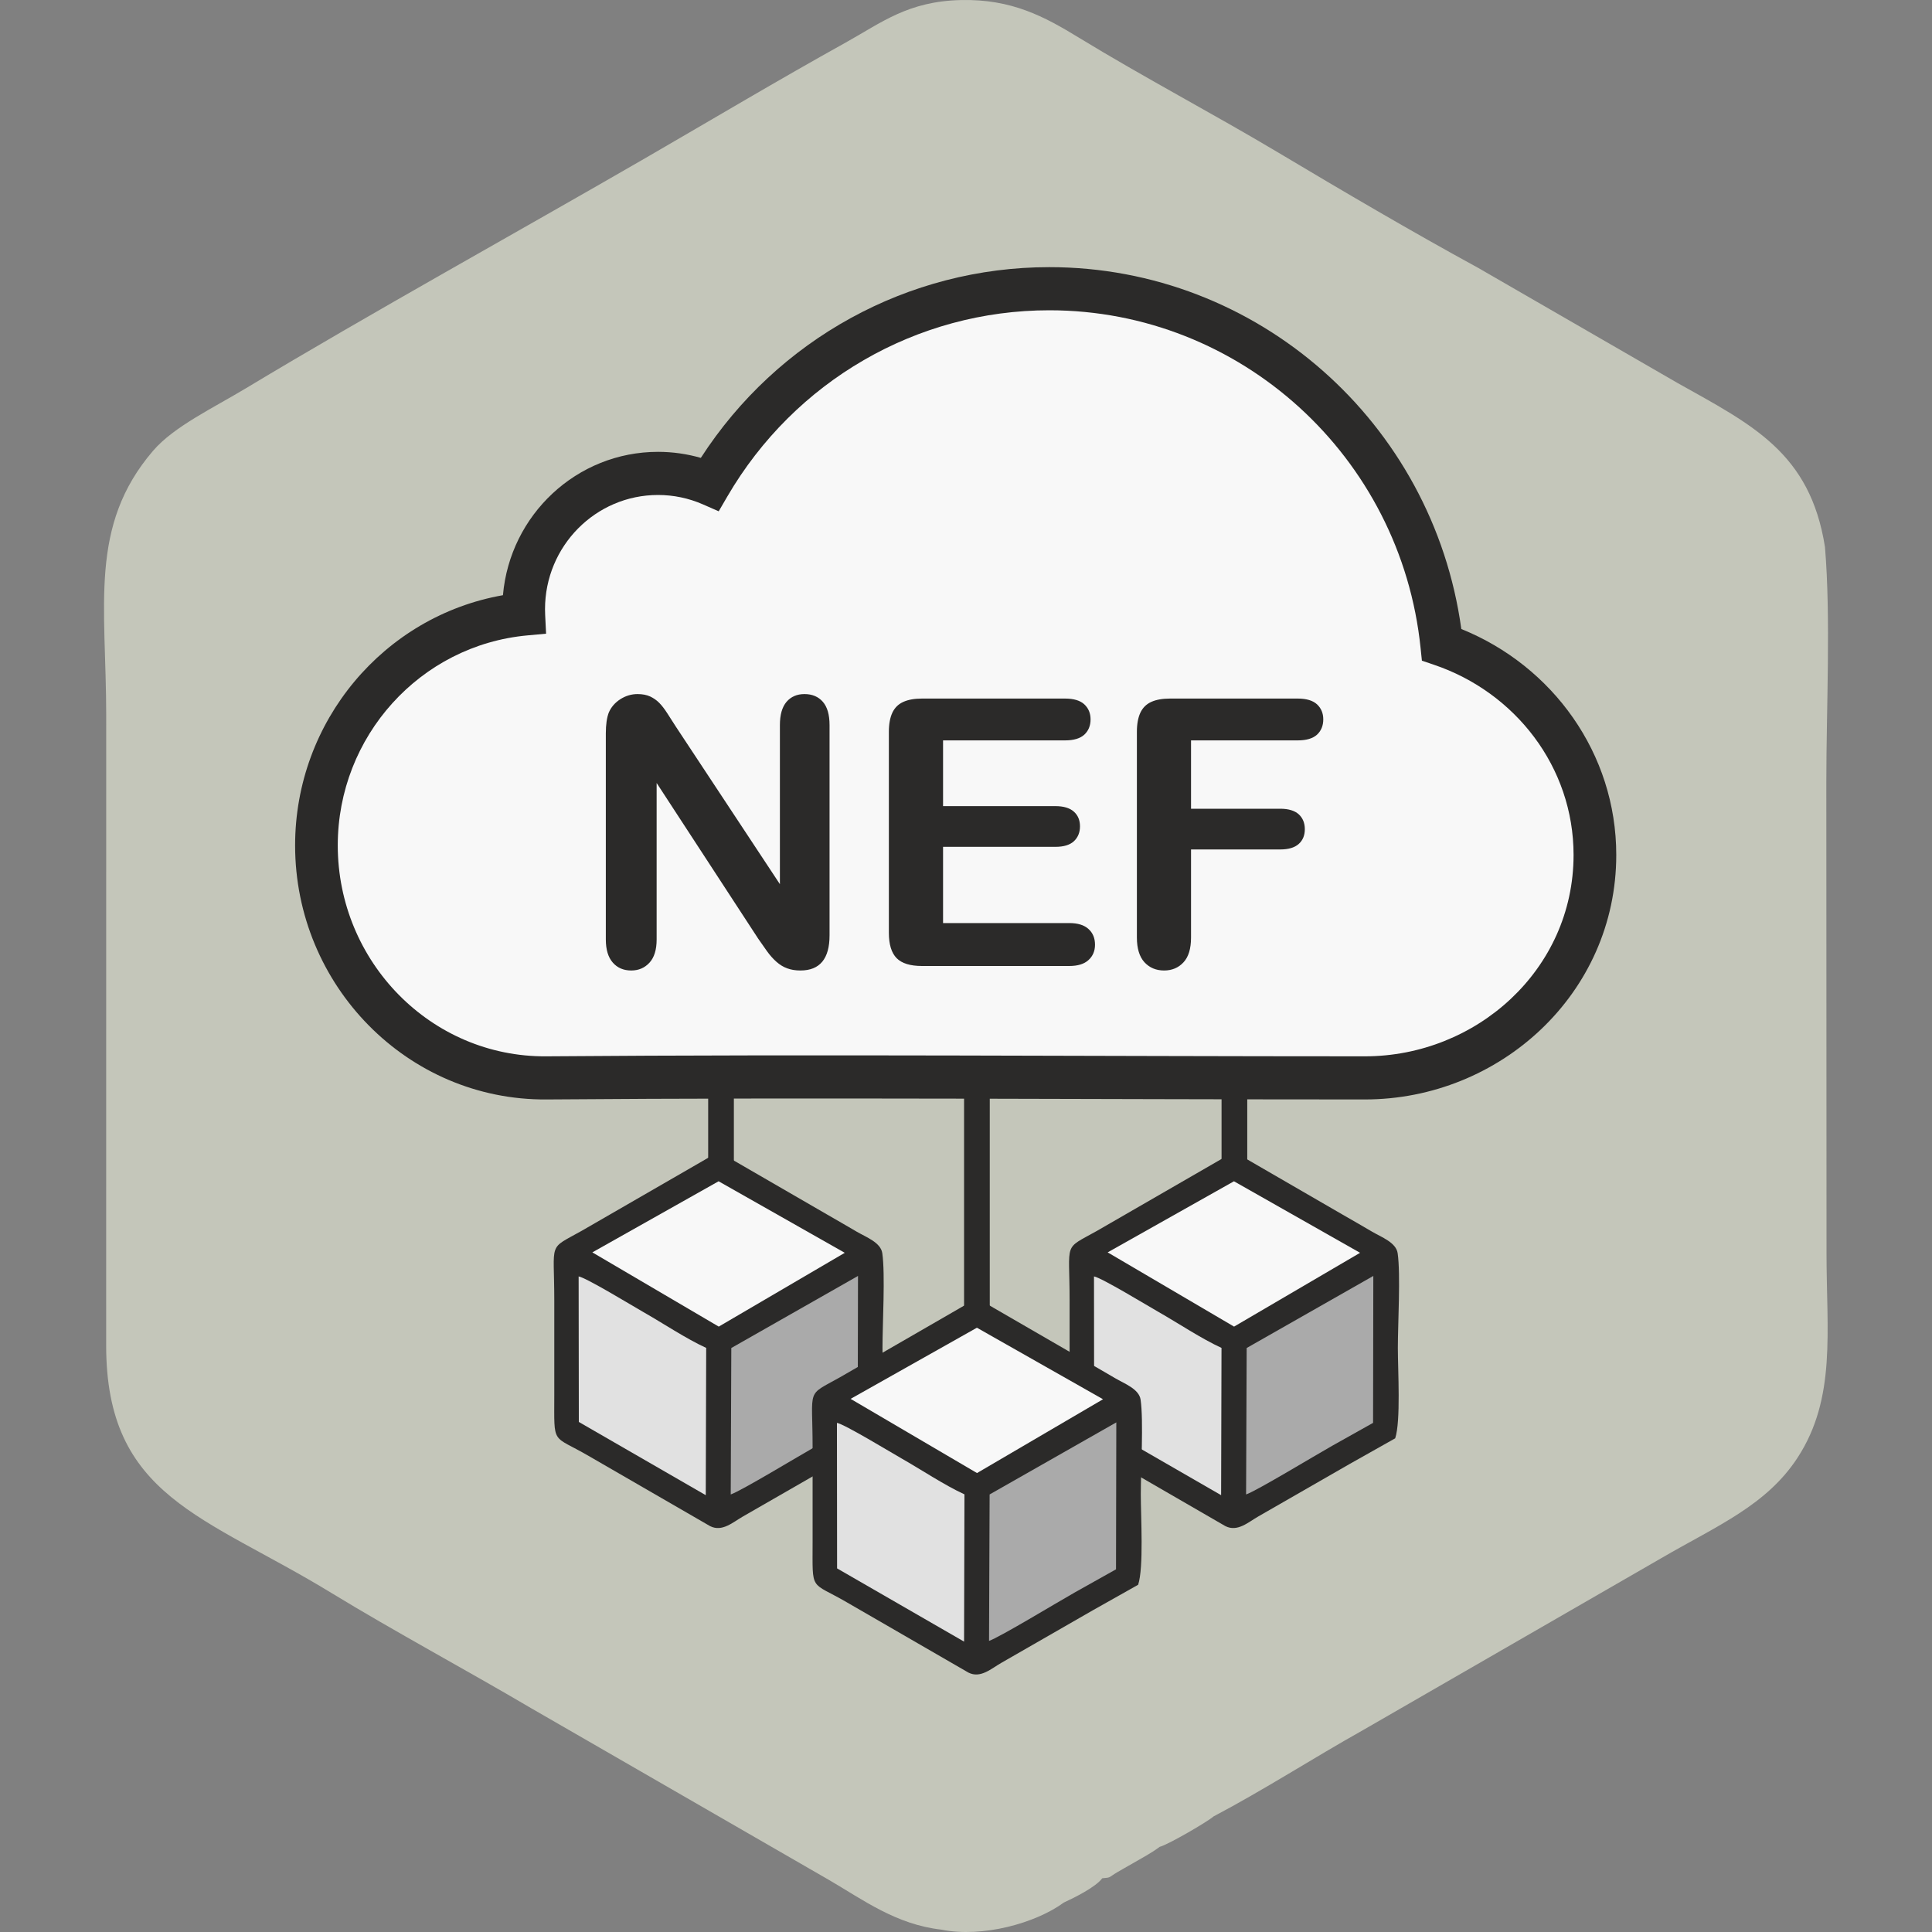 <?xml version="1.0" encoding="UTF-8"?>
<!DOCTYPE svg PUBLIC "-//W3C//DTD SVG 1.1//EN" "http://www.w3.org/Graphics/SVG/1.1/DTD/svg11.dtd">
<!-- Creator: CorelDRAW 2019 (64-Bit) -->
<svg xmlns="http://www.w3.org/2000/svg" xml:space="preserve" width="400px" height="400px" version="1.1" style="shape-rendering:geometricPrecision; text-rendering:geometricPrecision; image-rendering:optimizeQuality; fill-rule:evenodd; clip-rule:evenodd"
viewBox="0 0 400 400"
 xmlns:xlink="http://www.w3.org/1999/xlink">
 <rect x="0" y="0" width="400" height="400" fill="#808080" stroke="none"/>
 <defs>
  <style type="text/css">
   <![CDATA[
    .fil1 {fill:#2B2A29}
    .fil4 {fill:#AAAAAA}
    .fil0 {fill:#C4C6BA}
    .fil3 {fill:#E1E1E1}
    .fil2 {fill:#F8F8F8}
    .fil5 {fill:#2B2A29;fill-rule:nonzero}
   ]]>
  </style>
 </defs>
 <g id="Layer_x0020_1">
  <path class="fil0" d="M240.09 382.37c1.78,-0.45 10.01,-5.26 11.15,-6.29 10.54,-5.56 20.52,-12.02 30.91,-17.85l61.82 -35.64c11.56,-6.72 21.79,-10.93 28.23,-20.84 8,-12.33 5.96,-26.07 5.96,-42.34l-0.04 -97.46c0,-15.2 0.95,-34.07 -0.28,-48.7 -3.08,-19.58 -15.12,-25.31 -30.53,-33.96l-41.31 -23.85c-13.87,-7.57 -27.96,-15.86 -41.33,-23.84 -13.65,-8.14 -27.68,-15.49 -41.36,-23.84 -7.06,-4.31 -13.85,-7.99 -24.35,-7.75 -10.97,0.25 -16.41,4.65 -23.92,8.83 -14.04,7.8 -27.22,15.67 -41.35,23.85 -26.45,15.3 -57.07,32.22 -82.68,47.64 -6.92,4.17 -15.01,7.98 -19.31,12.99 -13.36,15.56 -9.71,32.02 -9.71,54.79l-0.01 130.33c-0.05,31.56 20.39,35.33 46.61,51.35 13.08,7.98 27.74,15.84 41.32,23.84l61.82 35.65c7.01,4.09 13.81,9.17 23.16,10.23 8.51,1.74 19.61,-1.37 25.35,-5.6 2.25,-1.04 6.62,-3.21 7.96,-5.03 1.95,-0.18 1.18,-0.11 3.16,-1.28 1.2,-0.72 1.74,-0.98 2.95,-1.69 2.18,-1.28 4.09,-2.25 5.78,-3.54z"/>
  <path class="fil1" d="M145.1 94.8c15.87,-24.57 42.91,-39.49 72.15,-39.49 43.03,0 79.41,32.13 85.3,74.92 18.93,7.65 32.08,25.79 32.08,46.77 0,28.75 -24.14,50.63 -52.04,50.63 -56.47,0 -112.93,-0.45 -169.4,0l-0.01 0c-28.81,0.23 -52.08,-23.59 -52.08,-52.6 0,-25.7 18.37,-47.46 43.03,-51.8 1.45,-16.63 15.27,-29.68 32.11,-29.68 3,0 5.98,0.42 8.86,1.25z"/>
  <path class="fil2" d="M145.54 104.43c-2.94,-1.29 -6.1,-1.95 -9.3,-1.95 -12.93,0 -23.4,10.59 -23.4,23.65 0,0.39 0.01,0.79 0.03,1.18l0.19 3.89 -3.84 0.35c-22.23,2.02 -39.29,20.92 -39.29,43.48 0,24.06 19.28,43.86 43.18,43.67l0.02 0c56.48,-0.45 112.97,0 169.46,0 23.05,0 43.2,-17.92 43.2,-41.7 0,-18.2 -12.08,-33.69 -28.94,-39.38l-2.46 -0.83 -0.27 -2.6c-4.07,-39.72 -37.33,-69.95 -76.87,-69.95 -27.49,0 -52.74,14.67 -66.65,38.53l-1.8 3.09 -3.26 -1.43z"/>
  <polygon class="fil1" points="252.91,266.3 252.91,225.58 258.23,225.58 258.23,266.3 "/>
  <path class="fil1" d="M288.86 297.79c1.18,-3.58 0.55,-14.03 0.55,-18.73 0,-4.99 0.59,-15.21 -0.04,-19.59 -0.32,-2.23 -3.36,-3.33 -5.29,-4.46 -2.1,-1.22 -4.08,-2.39 -6.22,-3.6l-18.88 -10.93c-3.53,-2.07 -3.29,-2.18 -6.97,-0.01l-24.88 14.36c-7.1,3.99 -5.68,1.95 -5.68,14.42 0,6.54 0,13.08 0,19.63 0,10.56 -0.59,8.06 7.13,12.56l25.13 14.53c2.52,1.27 4.73,-0.83 6.85,-2.03l18.94 -10.88 9.36 -5.27z"/>
  <polygon class="fil2" points="229.33,259.29 255.5,274.66 281.59,259.38 255.48,244.57 "/>
  <path class="fil3" d="M226.53 294.4l26.29 15.16 0.08 -30.49c-4.17,-1.91 -8.97,-5.13 -13,-7.42 -2.2,-1.25 -11.84,-7.12 -13.4,-7.38l0.03 30.13z"/>
  <path class="fil4" d="M258.11 279.09l-0.12 30.32c2.22,-0.77 13.98,-7.9 17.8,-10.06l8.49 -4.76 0.05 -30.42 -26.22 14.92z"/>
  <polygon class="fil1" points="199.6,289.93 199.6,225.58 204.92,225.58 204.92,289.93 "/>
  <polygon class="fil1" points="146.62,266.3 146.62,225.58 151.94,225.58 151.94,266.3 "/>
  <path class="fil1" d="M182.17 297.79c1.18,-3.58 0.54,-14.03 0.54,-18.73 0,-4.99 0.59,-15.21 -0.04,-19.59 -0.31,-2.23 -3.35,-3.33 -5.29,-4.46 -2.1,-1.22 -4.08,-2.39 -6.21,-3.6l-18.89 -10.93c-3.53,-2.07 -3.29,-2.18 -6.97,-0.01l-24.88 14.36c-7.1,3.99 -5.67,1.95 -5.67,14.42 0,6.54 0,13.08 0,19.63 0,10.56 -0.59,8.06 7.12,12.56l25.14 14.53c2.52,1.27 4.73,-0.83 6.85,-2.03l18.93 -10.88 9.37 -5.27z"/>
  <polygon class="fil2" points="122.64,259.29 148.81,274.66 174.9,259.38 148.78,244.57 "/>
  <path class="fil3" d="M119.84 294.4l26.28 15.16 0.09 -30.49c-4.17,-1.91 -8.98,-5.13 -13.01,-7.42 -2.19,-1.25 -11.83,-7.12 -13.4,-7.38l0.04 30.13z"/>
  <path class="fil4" d="M151.41 279.09l-0.12 30.32c2.23,-0.77 13.98,-7.9 17.8,-10.06l8.49 -4.76 0.06 -30.42 -26.23 14.92z"/>
  <path class="fil5" d="M139.92 150.43l21.55 32.63 0 -32.94c0,-2.14 0.46,-3.74 1.37,-4.81 0.92,-1.07 2.16,-1.61 3.72,-1.61 1.59,0 2.87,0.53 3.8,1.6 0.93,1.07 1.39,2.68 1.39,4.82l0 43.53c0,4.85 -2.01,7.28 -6.03,7.28 -1.01,0 -1.91,-0.14 -2.72,-0.44 -0.8,-0.28 -1.56,-0.75 -2.26,-1.37 -0.71,-0.63 -1.35,-1.36 -1.96,-2.21 -0.6,-0.84 -1.21,-1.7 -1.81,-2.58l-21.02 -32.22 0 32.4c0,2.11 -0.49,3.71 -1.47,4.79 -1,1.09 -2.26,1.63 -3.79,1.63 -1.59,0 -2.86,-0.54 -3.82,-1.64 -0.96,-1.09 -1.44,-2.69 -1.44,-4.78l0 -42.69c0,-1.81 0.21,-3.23 0.6,-4.26 0.48,-1.14 1.28,-2.07 2.39,-2.79 1.11,-0.71 2.31,-1.07 3.58,-1.07 1.02,0 1.88,0.17 2.59,0.49 0.72,0.34 1.36,0.78 1.9,1.33 0.54,0.55 1.09,1.26 1.66,2.15 0.57,0.88 1.16,1.79 1.77,2.76zm80.59 2.86l-25.26 0 0 13.61 23.26 0c1.71,0 2.99,0.39 3.83,1.15 0.85,0.76 1.26,1.78 1.26,3.03 0,1.25 -0.41,2.28 -1.24,3.07 -0.83,0.78 -2.11,1.18 -3.85,1.18l-23.26 0 0 15.78 26.12 0c1.77,0 3.09,0.41 3.98,1.22 0.91,0.81 1.36,1.91 1.36,3.26 0,1.3 -0.45,2.37 -1.36,3.19 -0.89,0.81 -2.21,1.22 -3.98,1.22l-30.47 0c-2.43,0 -4.19,-0.54 -5.26,-1.62 -1.07,-1.09 -1.61,-2.84 -1.61,-5.25l0 -41.63c0,-1.61 0.25,-2.93 0.72,-3.94 0.48,-1.02 1.23,-1.77 2.25,-2.23 1.02,-0.47 2.32,-0.7 3.9,-0.7l29.61 0c1.79,0 3.12,0.4 3.98,1.19 0.86,0.8 1.3,1.84 1.3,3.12 0,1.31 -0.44,2.37 -1.3,3.17 -0.86,0.78 -2.19,1.18 -3.98,1.18zm48.17 0l-22.09 0 0 14.15 18.47 0c1.7,0 2.99,0.39 3.83,1.15 0.84,0.77 1.26,1.81 1.26,3.08 0,1.29 -0.42,2.31 -1.27,3.07 -0.86,0.76 -2.14,1.13 -3.82,1.13l-18.47 0 0 18.23c0,2.32 -0.52,4.03 -1.57,5.15 -1.04,1.12 -2.38,1.68 -4.01,1.68 -1.66,0 -3.01,-0.57 -4.06,-1.7 -1.04,-1.14 -1.57,-2.85 -1.57,-5.13l0 -42.6c0,-1.61 0.25,-2.93 0.72,-3.94 0.48,-1.02 1.23,-1.77 2.24,-2.23 1.02,-0.47 2.33,-0.7 3.91,-0.7l26.43 0c1.8,0 3.12,0.4 3.99,1.19 0.86,0.8 1.3,1.84 1.3,3.12 0,1.31 -0.44,2.37 -1.3,3.17 -0.87,0.78 -2.19,1.18 -3.99,1.18z"/>
  <path class="fil1" d="M235.64 328.11c1.18,-3.58 0.55,-14.03 0.55,-18.73 0,-4.99 0.59,-15.21 -0.04,-19.59 -0.32,-2.23 -3.36,-3.32 -5.29,-4.46 -2.1,-1.22 -4.08,-2.39 -6.21,-3.6l-18.89 -10.93c-3.53,-2.07 -3.29,-2.18 -6.97,-0.01l-24.88 14.36c-7.1,3.99 -5.67,1.95 -5.67,14.42 0,6.54 0,13.08 0,19.63 0,10.56 -0.6,8.06 7.12,12.56l25.14 14.53c2.52,1.27 4.72,-0.83 6.84,-2.03l18.94 -10.88 9.36 -5.27z"/>
  <polygon class="fil2" points="176.11,289.62 202.28,304.98 228.37,289.7 202.26,274.89 "/>
  <path class="fil3" d="M173.31 324.72l26.29 15.16 0.08 -30.49c-4.16,-1.91 -8.97,-5.13 -13,-7.42 -2.2,-1.25 -11.83,-7.11 -13.4,-7.38l0.03 30.13z"/>
  <path class="fil4" d="M204.89 309.41l-0.12 30.32c2.23,-0.77 13.98,-7.9 17.8,-10.06l8.49 -4.76 0.06 -30.42 -26.23 14.92z"/>
 </g>
</svg>
